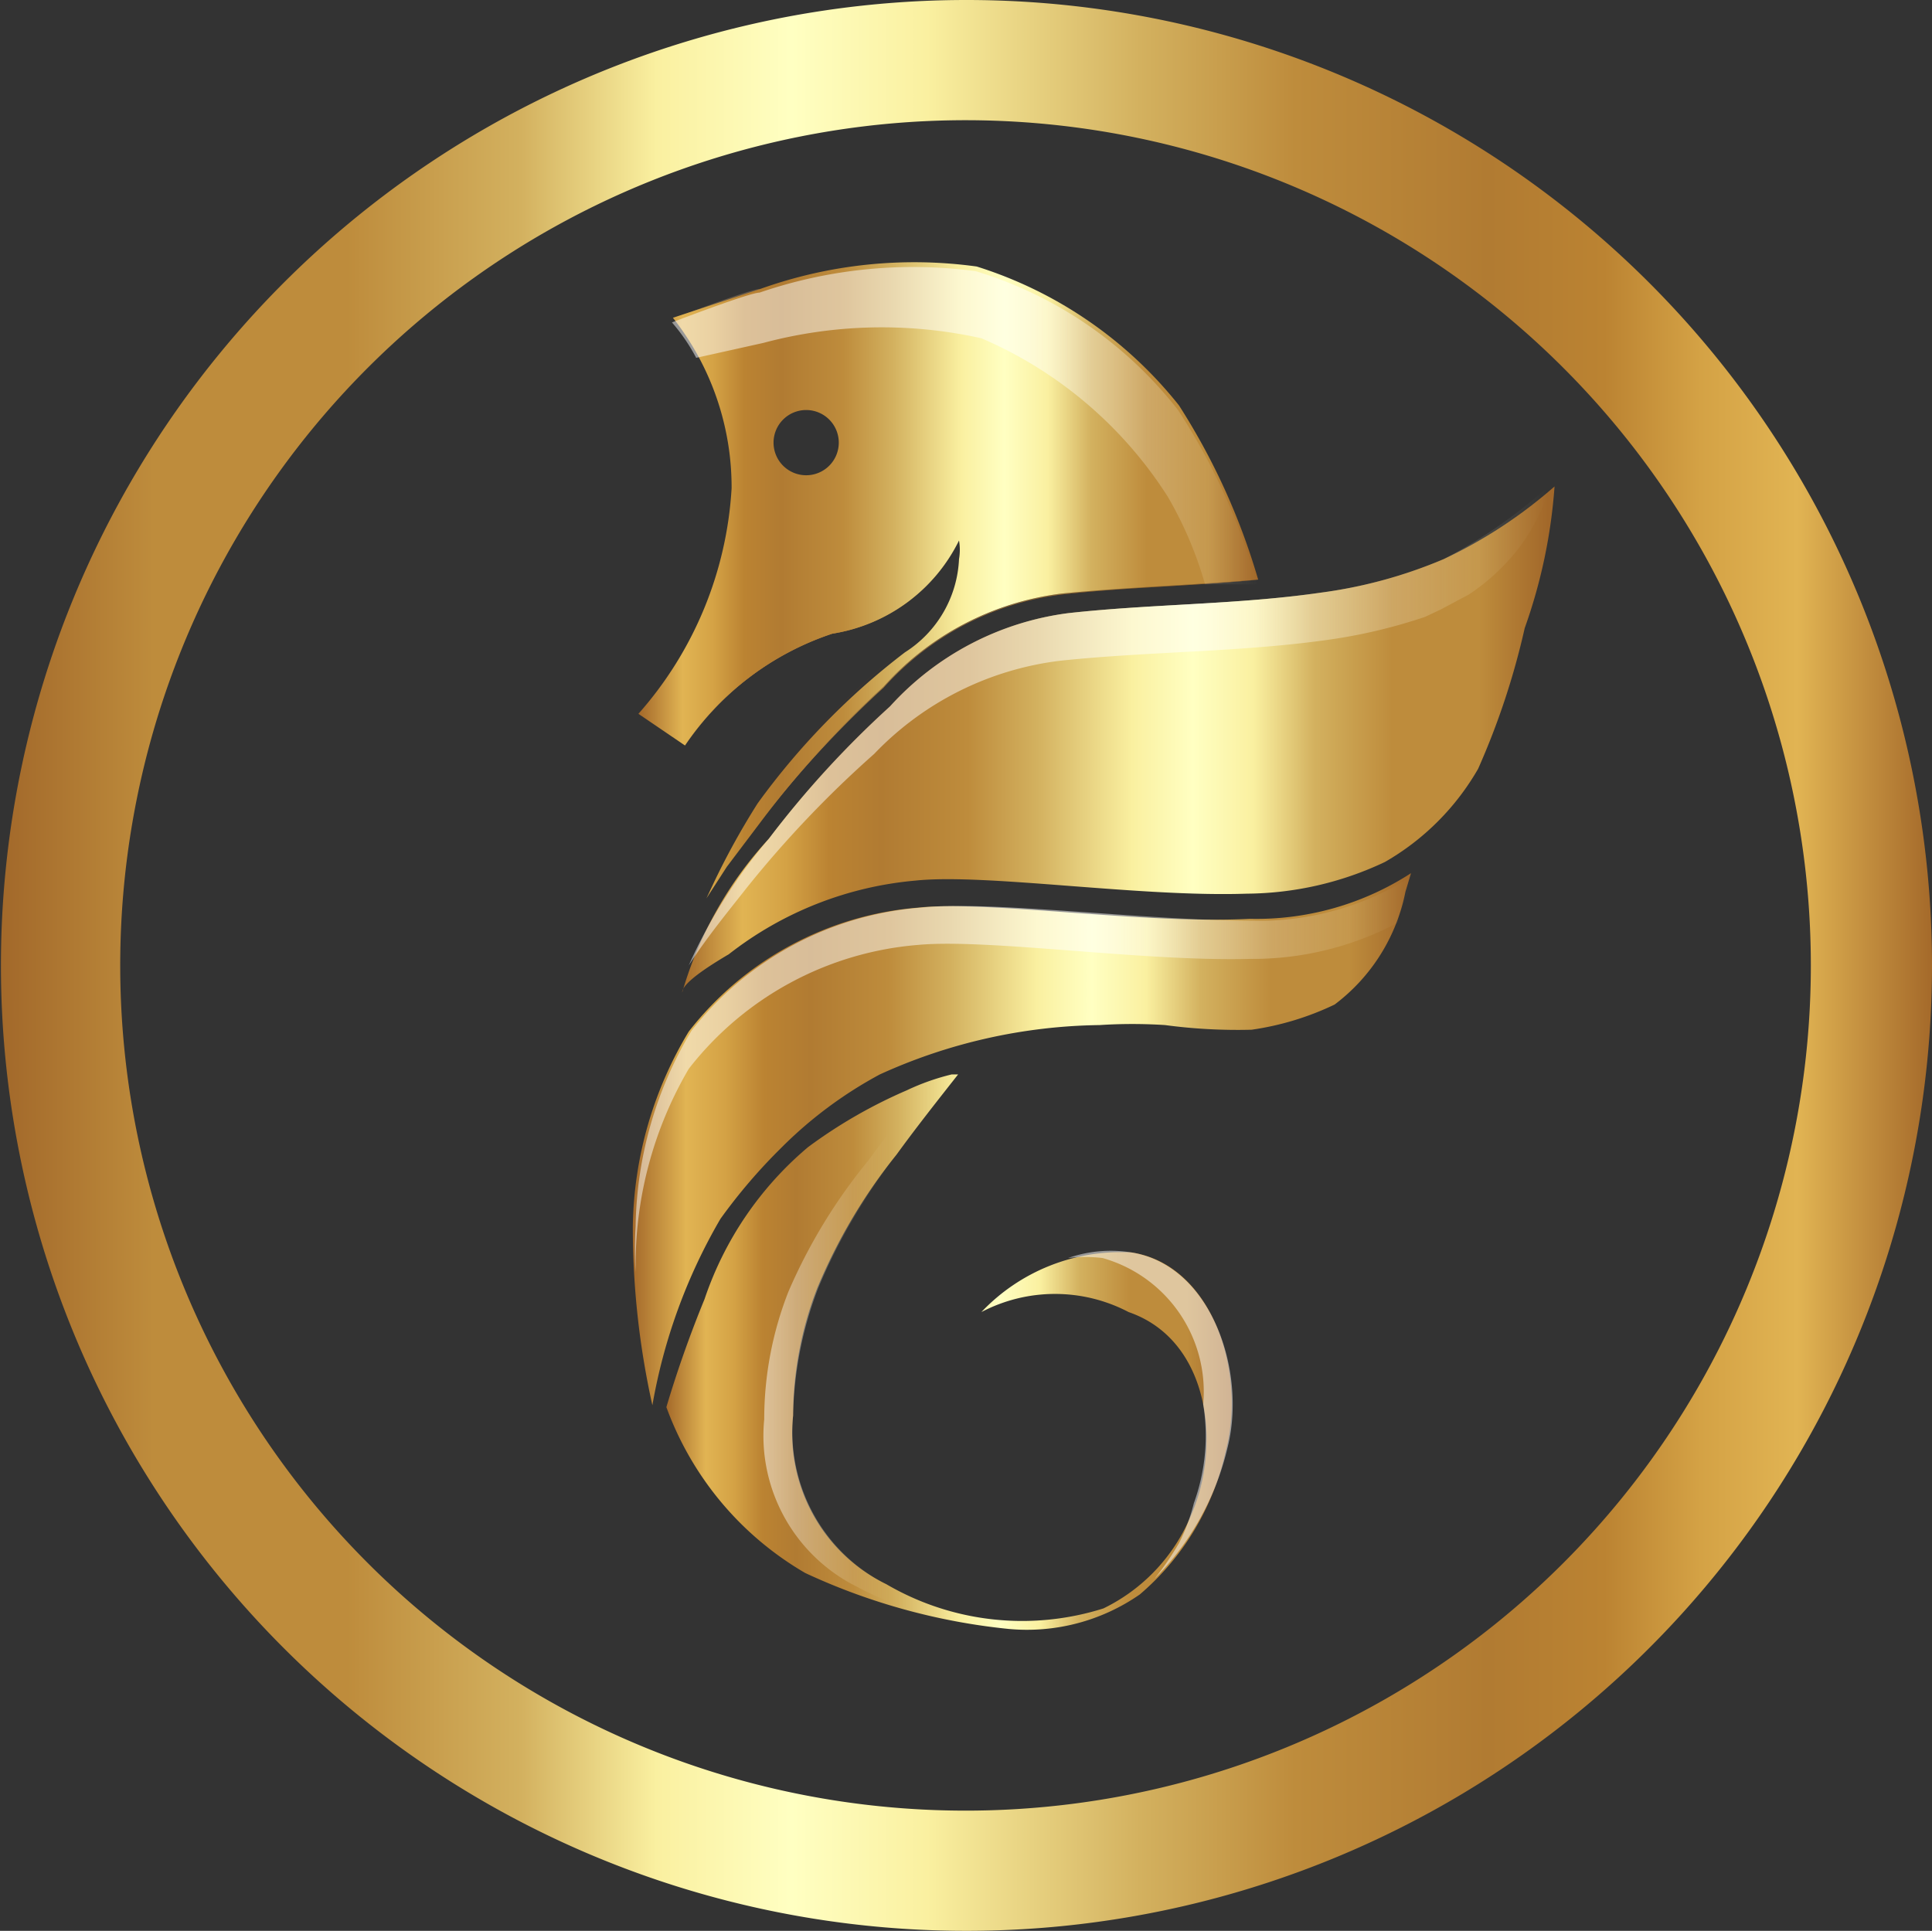 <svg xmlns="http://www.w3.org/2000/svg" xmlns:xlink="http://www.w3.org/1999/xlink" viewBox="0 0 20.73 20.72"><rect x="0" y="0" width="20.73" height="20.72" fill="#333333" stroke="none"/><defs><style>.cls-1{fill:url(#Degradado_sin_nombre_84);}.cls-2{fill:url(#Degradado_sin_nombre_84-2);}.cls-3{fill:url(#Degradado_sin_nombre_84-3);}.cls-4{fill:#fff;}.cls-14,.cls-15,.cls-19,.cls-4{opacity:0.5;}.cls-14,.cls-19,.cls-4{isolation:isolate;}.cls-5{fill:#7c411e;}.cls-6{fill:url(#Degradado_sin_nombre_75);}.cls-7{fill:url(#Degradado_sin_nombre_75-2);}.cls-8{fill:url(#Degradado_sin_nombre_75-3);}.cls-9{fill:url(#Degradado_sin_nombre_75-4);}.cls-10{fill:url(#Degradado_sin_nombre_75-5);}.cls-11{fill:url(#Degradado_sin_nombre_77);}.cls-12{fill:url(#Degradado_sin_nombre_77-2);}.cls-13{fill:url(#Degradado_sin_nombre_84-4);}.cls-14{fill:url(#Degradado_sin_nombre_82);}.cls-16{fill:url(#Degradado_sin_nombre_82-2);}.cls-17{fill:url(#Degradado_sin_nombre_82-3);}.cls-18{fill:url(#Degradado_sin_nombre_82-4);}.cls-19{fill:url(#Degradado_sin_nombre_83);}.cls-20{fill:url(#Degradado_sin_nombre_84-5);}</style><linearGradient id="Degradado_sin_nombre_84" x1="13.22" y1="85.8" x2="7.15" y2="85.8" gradientTransform="matrix(1, 0, 0, -1, 0, 100.28)" gradientUnits="userSpaceOnUse"><stop offset="0" stop-color="#a2682a"/><stop offset="0.08" stop-color="#be8c3c"/><stop offset="0.18" stop-color="#be8c3c"/><stop offset="0.27" stop-color="#d3b15f"/><stop offset="0.34" stop-color="#faf0a0"/><stop offset="0.41" stop-color="#ffffc2"/><stop offset="0.48" stop-color="#faf0a0"/><stop offset="0.59" stop-color="#d3b15f"/><stop offset="0.67" stop-color="#be8c3c"/><stop offset="0.77" stop-color="#b17b32"/><stop offset="0.83" stop-color="#bb8332"/><stop offset="0.88" stop-color="#d4a245"/><stop offset="0.93" stop-color="#e1b453"/><stop offset="1" stop-color="#a4692a"/></linearGradient><linearGradient id="Degradado_sin_nombre_84-2" x1="16.61" y1="92.34" x2="7.32" y2="92.34" xlink:href="#Degradado_sin_nombre_84"/><linearGradient id="Degradado_sin_nombre_84-3" x1="15.14" y1="88.04" x2="6.78" y2="88.04" xlink:href="#Degradado_sin_nombre_84"/><linearGradient id="Degradado_sin_nombre_75" x1="1.71" y1="93.41" x2="22.22" y2="93.41" gradientTransform="matrix(1, 0, 0, -1, 0, 100.28)" gradientUnits="userSpaceOnUse"><stop offset="0" stop-color="#35190b"/><stop offset="0.16" stop-color="#d0b075"/><stop offset="0.26" stop-color="#b3945c"/><stop offset="0.38" stop-color="#967742"/><stop offset="0.48" stop-color="#836533"/><stop offset="0.56" stop-color="#7d5f2d"/><stop offset="0.61" stop-color="#866835"/><stop offset="0.7" stop-color="#a0814b"/><stop offset="0.82" stop-color="#c8a96e"/><stop offset="0.84" stop-color="#d0b075"/><stop offset="1" stop-color="#7d5f2d"/></linearGradient><linearGradient id="Degradado_sin_nombre_75-2" x1="0.28" y1="94.51" x2="24.2" y2="94.51" xlink:href="#Degradado_sin_nombre_75"/><linearGradient id="Degradado_sin_nombre_75-3" x1="1.68" y1="91.23" x2="22.28" y2="91.23" xlink:href="#Degradado_sin_nombre_75"/><linearGradient id="Degradado_sin_nombre_75-4" x1="1.71" y1="92.76" x2="22.22" y2="92.76" xlink:href="#Degradado_sin_nombre_75"/><linearGradient id="Degradado_sin_nombre_75-5" x1="1.65" y1="94.41" x2="22.31" y2="94.41" xlink:href="#Degradado_sin_nombre_75"/><linearGradient id="Degradado_sin_nombre_77" x1="10.36" y1="85.33" x2="10.36" y2="106.46" gradientTransform="matrix(1, 0, 0, -1, 0, 100.28)" gradientUnits="userSpaceOnUse"><stop offset="0.21" stop-color="#2a0b00"/><stop offset="1" stop-color="#fffad4" stop-opacity="0"/></linearGradient><linearGradient id="Degradado_sin_nombre_77-2" x1="8.99" y1="85.32" x2="8.99" y2="106.47" xlink:href="#Degradado_sin_nombre_77"/><linearGradient id="Degradado_sin_nombre_84-4" x1="13.5" y1="94.06" x2="6.86" y2="94.06" xlink:href="#Degradado_sin_nombre_84"/><linearGradient id="Degradado_sin_nombre_82" x1="7.39" y1="92.48" x2="16.61" y2="92.48" gradientTransform="matrix(1, 0, 0, -1, 0, 100.28)" gradientUnits="userSpaceOnUse"><stop offset="0.61" stop-color="#fff"/><stop offset="1" stop-color="#fffad4" stop-opacity="0"/></linearGradient><linearGradient id="Degradado_sin_nombre_82-2" x1="7.22" y1="95.74" x2="13.5" y2="95.74" xlink:href="#Degradado_sin_nombre_82"/><linearGradient id="Degradado_sin_nombre_82-3" x1="0.67" y1="91.57" x2="0.68" y2="91.57" xlink:href="#Degradado_sin_nombre_82"/><linearGradient id="Degradado_sin_nombre_82-4" x1="6.79" y1="88.76" x2="15.14" y2="88.76" xlink:href="#Degradado_sin_nombre_82"/><linearGradient id="Degradado_sin_nombre_83" x1="8.2" y1="85.83" x2="11.31" y2="85.83" gradientTransform="matrix(1, 0, 0, -1, 0, 100.28)" gradientUnits="userSpaceOnUse"><stop offset="0" stop-color="#fff"/><stop offset="0.43" stop-color="#fffad4" stop-opacity="0"/></linearGradient><linearGradient id="Degradado_sin_nombre_84-5" x1="0" y1="89.92" x2="20.73" y2="89.92" xlink:href="#Degradado_sin_nombre_84"/></defs><title>icon-gold</title><g id="Capa_2" data-name="Capa 2"><g id="Capa_1-2" data-name="Capa 1"><g id="Capa_5" data-name="Capa 5"><path class="cls-1" d="M12.14,13.44a2.06,2.06,0,0,0-1.61.64,1.7,1.7,0,0,1,1.58,0c.87.3,1,1.43.67,2.18a1.93,1.93,0,0,1-.94,1A2.89,2.89,0,0,1,9.51,17a1.8,1.8,0,0,1-1-1.81,3.79,3.79,0,0,1,.26-1.37,5.94,5.94,0,0,1,.85-1.43c.21-.29.44-.58.66-.86,0,0-.07,0-.07,0a2.48,2.48,0,0,0-.48.17,5.31,5.31,0,0,0-1.06.61,3.66,3.66,0,0,0-1.11,1.63,12.3,12.3,0,0,0-.41,1.16,3.41,3.41,0,0,0,1.49,1.78,6.77,6.77,0,0,0,2.18.6,2.12,2.12,0,0,0,1.41-.37,2.81,2.81,0,0,0,.92-1.53C13.38,14.71,13,13.57,12.14,13.44Z"/><path class="cls-2" d="M15.49,6a5.07,5.07,0,0,1-1.32.36c-.9.13-1.81.12-2.71.22a3.12,3.12,0,0,0-1.91,1A10.44,10.44,0,0,0,8.25,9a4.12,4.12,0,0,0-.93,1.65c0-.1.28-.28.5-.41a3.79,3.79,0,0,1,2-.79c.75-.08,2.41.18,3.56.14a3.51,3.51,0,0,0,1.48-.34,2.71,2.71,0,0,0,1-1,8.1,8.1,0,0,0,.5-1.51,5.73,5.73,0,0,0,.32-1.52A5.07,5.07,0,0,1,15.49,6Z"/><path class="cls-3" d="M9.85,9.74a3.47,3.47,0,0,0-2.46,1.33,4.16,4.16,0,0,0-.6,2.09A8.76,8.76,0,0,0,7,15.08a6,6,0,0,1,.73-2,5.92,5.92,0,0,1,.65-.76,4.5,4.5,0,0,1,1.06-.79A5.86,5.86,0,0,1,11.8,11a5.46,5.46,0,0,1,.7,0,5.86,5.86,0,0,0,.93.05,3.06,3.06,0,0,0,.89-.27,2,2,0,0,0,.76-1.21l.06-.2a3.05,3.05,0,0,1-1.73.49C12.26,9.92,10.6,9.66,9.85,9.74Z"/><path class="cls-4" d="M12.14,13.44a1.39,1.39,0,0,0-.68.06,1.54,1.54,0,0,1,.37,0,1.49,1.49,0,0,1,1.08,1.57,2.11,2.11,0,0,1-.1,1.06h0a2,2,0,0,1-.16.43,3.19,3.19,0,0,1-.26.38h0a2.94,2.94,0,0,0,.78-1.4C13.38,14.72,13,13.58,12.14,13.44Z"/><path class="cls-5" d="M8.93,6.79A3.07,3.07,0,0,0,7.35,8l-.49-.32L7.35,8a3.07,3.07,0,0,1,1.58-1.2,1.85,1.85,0,0,0,1.36-1A1.85,1.85,0,0,1,8.93,6.79Z"/><path class="cls-6" d="M8.93,6.79A3.07,3.07,0,0,0,7.35,8l-.49-.32L7.35,8a3.07,3.07,0,0,1,1.58-1.2,1.85,1.85,0,0,0,1.36-1A1.85,1.85,0,0,1,8.93,6.79Z"/><path class="cls-5" d="M10.3,5.77h0Z"/><path class="cls-7" d="M10.3,5.77h0Z"/><path class="cls-5" d="M8.17,8.81,7.8,9.3Z"/><path class="cls-8" d="M8.17,8.81,7.8,9.3Z"/><path class="cls-5" d="M11.39,6.38a3.07,3.07,0,0,0-1.91,1A11.05,11.05,0,0,0,8.17,8.8,10.43,10.43,0,0,1,9.48,7.37a3.1,3.1,0,0,1,1.91-1c.7-.08,1.41-.09,2.11-.15C12.8,6.29,12.09,6.3,11.39,6.38Z"/><path class="cls-9" d="M11.39,6.38a3.07,3.07,0,0,0-1.91,1A11.05,11.05,0,0,0,8.17,8.8,10.43,10.43,0,0,1,9.48,7.37a3.1,3.1,0,0,1,1.91-1c.7-.08,1.41-.09,2.11-.15C12.8,6.29,12.09,6.3,11.39,6.38Z"/><path class="cls-5" d="M10.3,5.77a.58.58,0,0,1,0,.2A.58.58,0,0,0,10.3,5.77Z"/><path class="cls-10" d="M10.3,5.77a.58.58,0,0,1,0,.2A.58.58,0,0,0,10.3,5.77Z"/><path class="cls-11" d="M10.48,2.87a4.36,4.36,0,0,1,2.17,1.49,6.88,6.88,0,0,1,.85,1.87,6.75,6.75,0,0,0-.85-1.87,4.36,4.36,0,0,0-2.17-1.49,5.08,5.08,0,0,0-2.32.23c-.11,0-.94.32-.94.32h0s.83-.27.94-.32A5.08,5.08,0,0,1,10.48,2.87Z"/><path class="cls-12" d="M9.75,6.93a1.26,1.26,0,0,0,.58-1,1.26,1.26,0,0,1-.58,1A7.53,7.53,0,0,0,8.13,8.62a8.08,8.08,0,0,0-.47.85,8.08,8.08,0,0,1,.47-.85A7.77,7.77,0,0,1,9.75,6.93Z"/><path class="cls-13" d="M9.48,7.37a3.07,3.07,0,0,1,1.91-1c.7-.07,1.41-.09,2.11-.15a7.2,7.2,0,0,0-.85-1.87,4.49,4.49,0,0,0-2.17-1.49,4.9,4.9,0,0,0-2.32.24l-.94.31a2.94,2.94,0,0,1,.63,1.83,4,4,0,0,1-1,2.42L7.35,8a3.07,3.07,0,0,1,1.58-1.2,1.83,1.83,0,0,0,1.36-1h0a.58.58,0,0,1,0,.2,1.25,1.25,0,0,1-.58,1A7.77,7.77,0,0,0,8.13,8.62a8.08,8.08,0,0,0-.47.85l-.08.17L7.8,9.3l.37-.49A10.51,10.51,0,0,1,9.48,7.37ZM8.65,5.1A.35.35,0,1,1,9,4.75.35.35,0,0,1,8.65,5.1Z"/><path class="cls-14" d="M15.49,6a5.07,5.07,0,0,1-1.32.36c-.9.13-1.81.12-2.71.22a3.12,3.12,0,0,0-1.91,1A10.44,10.44,0,0,0,8.25,9a5.63,5.63,0,0,0-.86,1.36c.2-.31.44-.6.62-.83A11.63,11.63,0,0,1,9.38,8.09a3.31,3.31,0,0,1,2-1c.95-.1,1.9-.09,2.84-.22a5.73,5.73,0,0,0,1.07-.25l.17-.08.3-.16a2.24,2.24,0,0,0,.53-.49,1.94,1.94,0,0,0,.21-.34,1.42,1.42,0,0,0,.08-.18l0-.12v0A5.39,5.39,0,0,1,15.49,6Z"/><g class="cls-15"><path class="cls-16" d="M10.53,3.63a4.45,4.45,0,0,1,2,1.7,4.09,4.09,0,0,1,.4.94l.56,0a6.75,6.75,0,0,0-.85-1.87,4.36,4.36,0,0,0-2.17-1.49,5.08,5.08,0,0,0-2.32.23c-.11,0-.94.32-.94.32a2,2,0,0,1,.26.38l.72-.16A4.92,4.92,0,0,1,10.53,3.63Z"/><path class="cls-17" d="M.67,8.72v0h0Z"/></g><g class="cls-15"><path class="cls-18" d="M7.39,11.47a3.47,3.47,0,0,1,2.46-1.33c.75-.07,2.41.18,3.56.15A3.31,3.31,0,0,0,15,9.9c0-.1.07-.21.11-.31l.06-.2a3.05,3.05,0,0,1-1.73.49c-1.15,0-2.81-.22-3.56-.14a3.46,3.46,0,0,0-2.46,1.32,4.19,4.19,0,0,0-.6,2.1,4,4,0,0,0,0,.49v-.09A4.16,4.16,0,0,1,7.39,11.47Z"/></g><path class="cls-19" d="M8.46,13.86a3.75,3.75,0,0,0-.26,1.37,1.81,1.81,0,0,0,1,1.8,3.1,3.1,0,0,0,2.11.3A3.57,3.57,0,0,1,9.51,17a1.83,1.83,0,0,1-1-1.81,4,4,0,0,1,.27-1.37,5.94,5.94,0,0,1,.85-1.43c.21-.29.43-.58.66-.86,0,0-.07,0-.08,0l-.24.07c-.22.28-.44.56-.65.85A5.88,5.88,0,0,0,8.46,13.86Z"/><path class="cls-20" d="M10.36,0A10.36,10.36,0,1,0,20.73,10.36,10.36,10.36,0,0,0,10.36,0Zm0,19.43a9.07,9.07,0,1,1,9.07-9.07A9.07,9.07,0,0,1,10.32,19.43Z"/></g></g></g></svg>